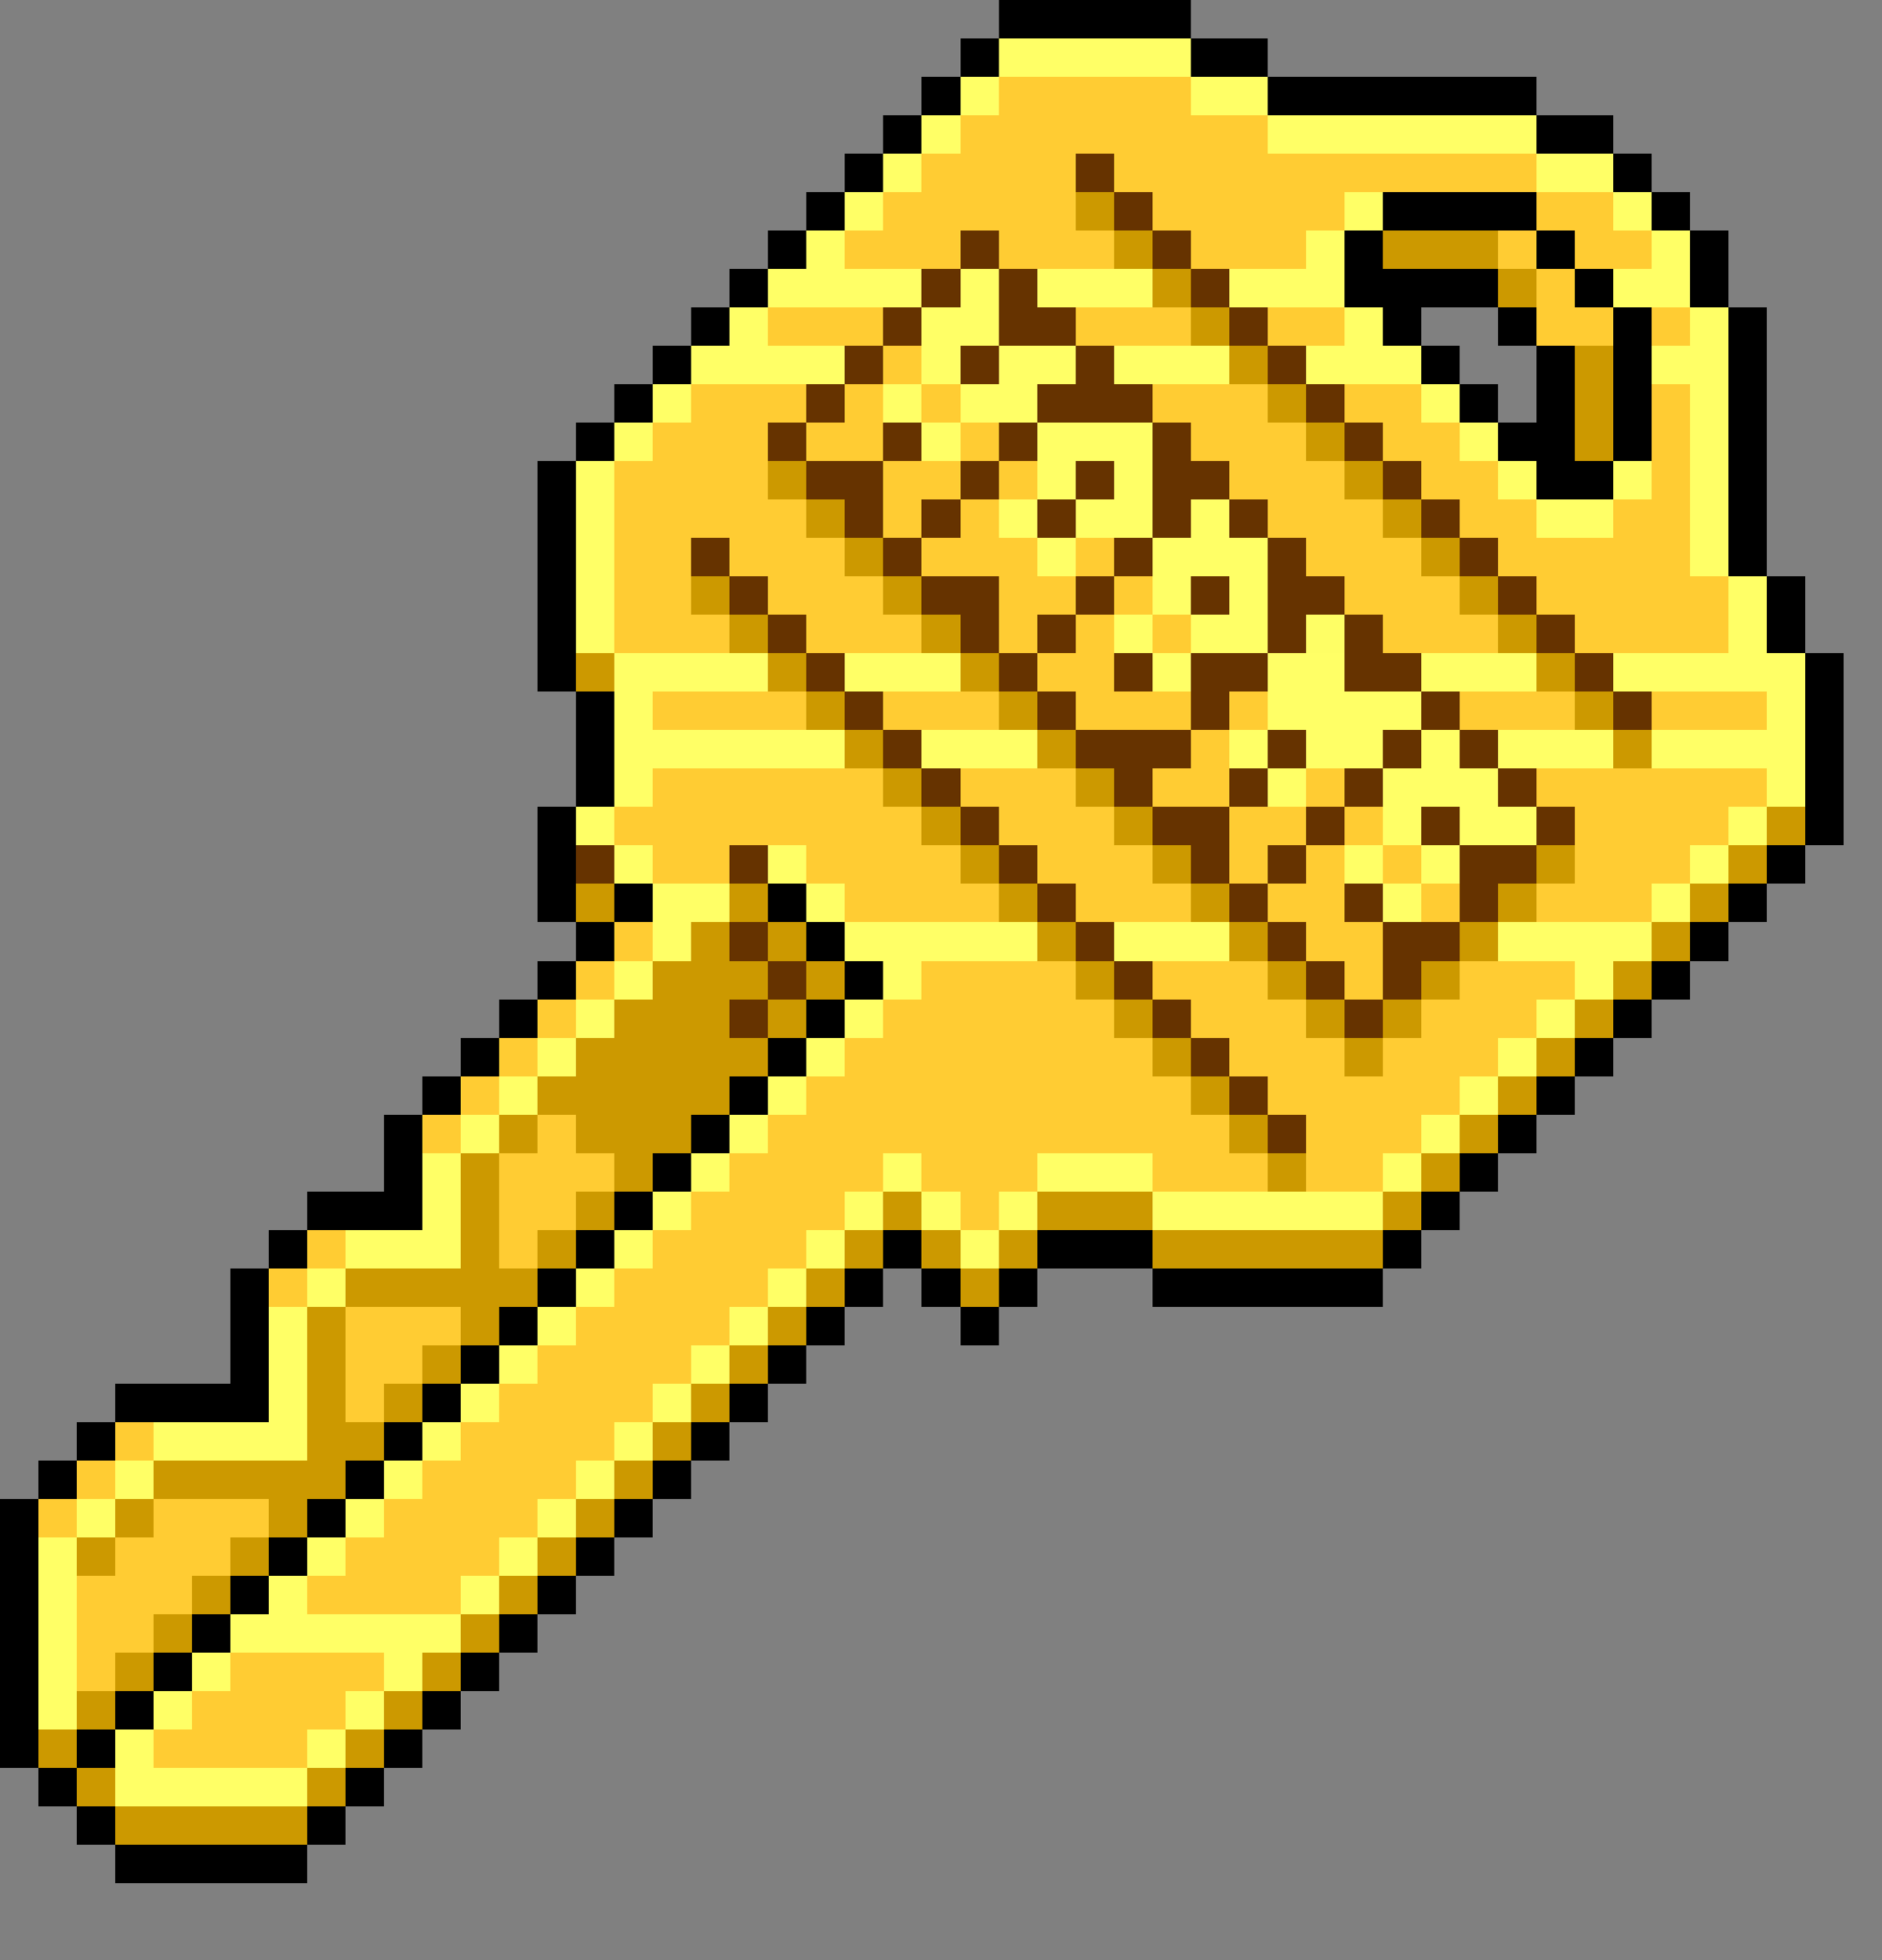 <svg xmlns="http://www.w3.org/2000/svg" viewBox="0 -0.5 49 51" shape-rendering="crispEdges">
<rect x="0" y="-0.5" width="49" height="51" fill="#808080" stroke="none"/>
<path stroke="#000000" d="M26 0h5M25 1h1M31 1h2M24 2h1M33 2h7M23 3h1M40 3h2M22 4h1M42 4h1M21 5h1M36 5h4M43 5h1M20 6h1M35 6h1M40 6h1M44 6h1M19 7h1M35 7h4M41 7h1M44 7h1M18 8h1M36 8h1M39 8h1M42 8h1M45 8h1M17 9h1M37 9h1M40 9h1M42 9h1M45 9h1M16 10h1M38 10h1M40 10h1M42 10h1M45 10h1M15 11h1M39 11h2M42 11h1M45 11h1M14 12h1M40 12h2M45 12h1M14 13h1M45 13h1M14 14h1M45 14h1M14 15h1M46 15h1M14 16h1M46 16h1M14 17h1M47 17h1M15 18h1M47 18h1M15 19h1M47 19h1M15 20h1M47 20h1M14 21h1M47 21h1M14 22h1M46 22h1M14 23h1M16 23h1M20 23h1M45 23h1M15 24h1M21 24h1M44 24h1M14 25h1M22 25h1M43 25h1M13 26h1M21 26h1M42 26h1M12 27h1M20 27h1M41 27h1M11 28h1M19 28h1M40 28h1M10 29h1M18 29h1M39 29h1M10 30h1M17 30h1M38 30h1M8 31h3M16 31h1M37 31h1M7 32h1M15 32h1M23 32h1M27 32h3M36 32h1M6 33h1M14 33h1M22 33h1M24 33h1M26 33h1M30 33h6M6 34h1M13 34h1M21 34h1M25 34h1M6 35h1M12 35h1M20 35h1M3 36h4M11 36h1M19 36h1M2 37h1M10 37h1M18 37h1M1 38h1M9 38h1M17 38h1M0 39h1M8 39h1M16 39h1M0 40h1M7 40h1M15 40h1M0 41h1M6 41h1M14 41h1M0 42h1M5 42h1M13 42h1M0 43h1M4 43h1M12 43h1M0 44h1M3 44h1M11 44h1M0 45h1M2 45h1M10 45h1M1 46h1M9 46h1M2 47h1M8 47h1M3 48h5" />
<path stroke="#ffff66" d="M26 1h5M25 2h1M31 2h2M24 3h1M33 3h7M23 4h1M40 4h2M22 5h1M35 5h1M42 5h1M21 6h1M34 6h1M43 6h1M20 7h4M25 7h1M27 7h3M32 7h3M42 7h2M19 8h1M24 8h2M35 8h1M44 8h1M18 9h4M24 9h1M26 9h2M29 9h3M34 9h3M43 9h2M17 10h1M23 10h1M25 10h2M37 10h1M44 10h1M16 11h1M24 11h1M27 11h3M38 11h1M44 11h1M15 12h1M27 12h1M29 12h1M39 12h1M42 12h1M44 12h1M15 13h1M26 13h1M28 13h2M31 13h1M40 13h2M44 13h1M15 14h1M27 14h1M30 14h3M44 14h1M15 15h1M30 15h1M32 15h1M45 15h1M15 16h1M29 16h1M31 16h2M45 16h1M16 17h4M22 17h3M30 17h1M33 17h2M37 17h3M42 17h5M16 18h1M33 18h4M46 18h1M16 19h6M24 19h3M32 19h1M34 19h2M37 19h1M39 19h3M43 19h4M16 20h1M33 20h1M36 20h3M46 20h1M15 21h1M36 21h1M38 21h2M45 21h1M16 22h1M20 22h1M35 22h1M37 22h1M44 22h1M17 23h2M21 23h1M36 23h1M43 23h1M17 24h1M22 24h5M29 24h3M39 24h4M16 25h1M23 25h1M41 25h1M15 26h1M22 26h1M40 26h1M14 27h1M21 27h1M39 27h1M13 28h1M20 28h1M38 28h1M12 29h1M19 29h1M37 29h1M11 30h1M18 30h1M23 30h1M27 30h3M36 30h1M11 31h1M17 31h1M22 31h1M24 31h1M26 31h1M30 31h6M9 32h3M16 32h1M21 32h1M25 32h1M8 33h1M15 33h1M20 33h1M7 34h1M14 34h1M19 34h1M7 35h1M13 35h1M18 35h1M7 36h1M12 36h1M17 36h1M4 37h4M11 37h1M16 37h1M3 38h1M10 38h1M15 38h1M2 39h1M9 39h1M14 39h1M1 40h1M8 40h1M13 40h1M1 41h1M7 41h1M12 41h1M1 42h1M6 42h6M1 43h1M5 43h1M10 43h1M1 44h1M4 44h1M9 44h1M3 45h1M8 45h1M3 46h5" />
<path stroke="#ffcc33" d="M26 2h5M25 3h8M24 4h4M29 4h11M23 5h5M30 5h5M40 5h2M22 6h3M26 6h3M31 6h3M39 6h1M41 6h2M40 7h1M20 8h3M28 8h3M33 8h2M40 8h2M43 8h1M23 9h1M18 10h3M22 10h1M24 10h1M30 10h3M35 10h2M43 10h1M17 11h3M21 11h2M25 11h1M31 11h3M36 11h2M43 11h1M16 12h4M23 12h2M26 12h1M32 12h3M37 12h2M43 12h1M16 13h5M23 13h1M25 13h1M33 13h3M38 13h2M42 13h2M16 14h2M19 14h3M24 14h3M28 14h1M34 14h3M39 14h5M16 15h2M20 15h3M26 15h2M29 15h1M35 15h3M40 15h5M16 16h3M21 16h3M26 16h1M28 16h1M30 16h1M36 16h3M41 16h4M27 17h2M17 18h4M23 18h3M28 18h3M32 18h1M38 18h3M43 18h3M31 19h1M17 20h6M25 20h3M30 20h2M34 20h1M40 20h6M16 21h8M26 21h3M32 21h2M35 21h1M41 21h4M17 22h2M21 22h4M27 22h3M32 22h1M34 22h1M36 22h1M41 22h3M22 23h4M28 23h3M33 23h2M37 23h1M40 23h3M16 24h1M34 24h2M15 25h1M24 25h4M30 25h3M35 25h1M38 25h3M14 26h1M23 26h6M31 26h3M37 26h3M13 27h1M22 27h8M32 27h3M36 27h3M12 28h1M21 28h10M33 28h5M11 29h1M14 29h1M20 29h12M34 29h3M13 30h3M19 30h4M24 30h3M30 30h3M34 30h2M13 31h2M18 31h4M25 31h1M8 32h1M13 32h1M17 32h4M7 33h1M16 33h4M9 34h3M15 34h4M9 35h2M14 35h4M9 36h1M13 36h4M3 37h1M12 37h4M2 38h1M11 38h4M1 39h1M4 39h3M10 39h4M3 40h3M9 40h4M2 41h3M8 41h4M2 42h2M2 43h1M6 43h4M5 44h4M4 45h4" />
<path stroke="#663300" d="M28 4h1M29 5h1M25 6h1M30 6h1M24 7h1M26 7h1M31 7h1M23 8h1M26 8h2M32 8h1M22 9h1M25 9h1M28 9h1M33 9h1M21 10h1M27 10h3M34 10h1M20 11h1M23 11h1M26 11h1M30 11h1M35 11h1M21 12h2M25 12h1M28 12h1M30 12h2M36 12h1M22 13h1M24 13h1M27 13h1M30 13h1M32 13h1M37 13h1M18 14h1M23 14h1M29 14h1M33 14h1M38 14h1M19 15h1M24 15h2M28 15h1M31 15h1M33 15h2M39 15h1M20 16h1M25 16h1M27 16h1M33 16h1M35 16h1M40 16h1M21 17h1M26 17h1M29 17h1M31 17h2M35 17h2M41 17h1M22 18h1M27 18h1M31 18h1M37 18h1M42 18h1M23 19h1M28 19h3M33 19h1M36 19h1M38 19h1M24 20h1M29 20h1M32 20h1M35 20h1M39 20h1M25 21h1M30 21h2M34 21h1M37 21h1M40 21h1M15 22h1M19 22h1M26 22h1M31 22h1M33 22h1M38 22h2M27 23h1M32 23h1M35 23h1M38 23h1M19 24h1M28 24h1M33 24h1M36 24h2M20 25h1M29 25h1M34 25h1M36 25h1M19 26h1M30 26h1M35 26h1M31 27h1M32 28h1M33 29h1" />
<path stroke="#cc9900" d="M28 5h1M29 6h1M36 6h3M30 7h1M39 7h1M31 8h1M32 9h1M41 9h1M33 10h1M41 10h1M34 11h1M41 11h1M20 12h1M35 12h1M21 13h1M36 13h1M22 14h1M37 14h1M18 15h1M23 15h1M38 15h1M19 16h1M24 16h1M39 16h1M15 17h1M20 17h1M25 17h1M40 17h1M21 18h1M26 18h1M41 18h1M22 19h1M27 19h1M42 19h1M23 20h1M28 20h1M24 21h1M29 21h1M46 21h1M25 22h1M30 22h1M40 22h1M45 22h1M15 23h1M19 23h1M26 23h1M31 23h1M39 23h1M44 23h1M18 24h1M20 24h1M27 24h1M32 24h1M38 24h1M43 24h1M17 25h3M21 25h1M28 25h1M33 25h1M37 25h1M42 25h1M16 26h3M20 26h1M29 26h1M34 26h1M36 26h1M41 26h1M15 27h5M30 27h1M35 27h1M40 27h1M14 28h5M31 28h1M39 28h1M13 29h1M15 29h3M32 29h1M38 29h1M12 30h1M16 30h1M33 30h1M37 30h1M12 31h1M15 31h1M23 31h1M27 31h3M36 31h1M12 32h1M14 32h1M22 32h1M24 32h1M26 32h1M30 32h6M9 33h5M21 33h1M25 33h1M8 34h1M12 34h1M20 34h1M8 35h1M11 35h1M19 35h1M8 36h1M10 36h1M18 36h1M8 37h2M17 37h1M4 38h5M16 38h1M3 39h1M7 39h1M15 39h1M2 40h1M6 40h1M14 40h1M5 41h1M13 41h1M4 42h1M12 42h1M3 43h1M11 43h1M2 44h1M10 44h1M1 45h1M9 45h1M2 46h1M8 46h1M3 47h5" />
<path stroke="#fefe65" d="M34 16h1" />
</svg>